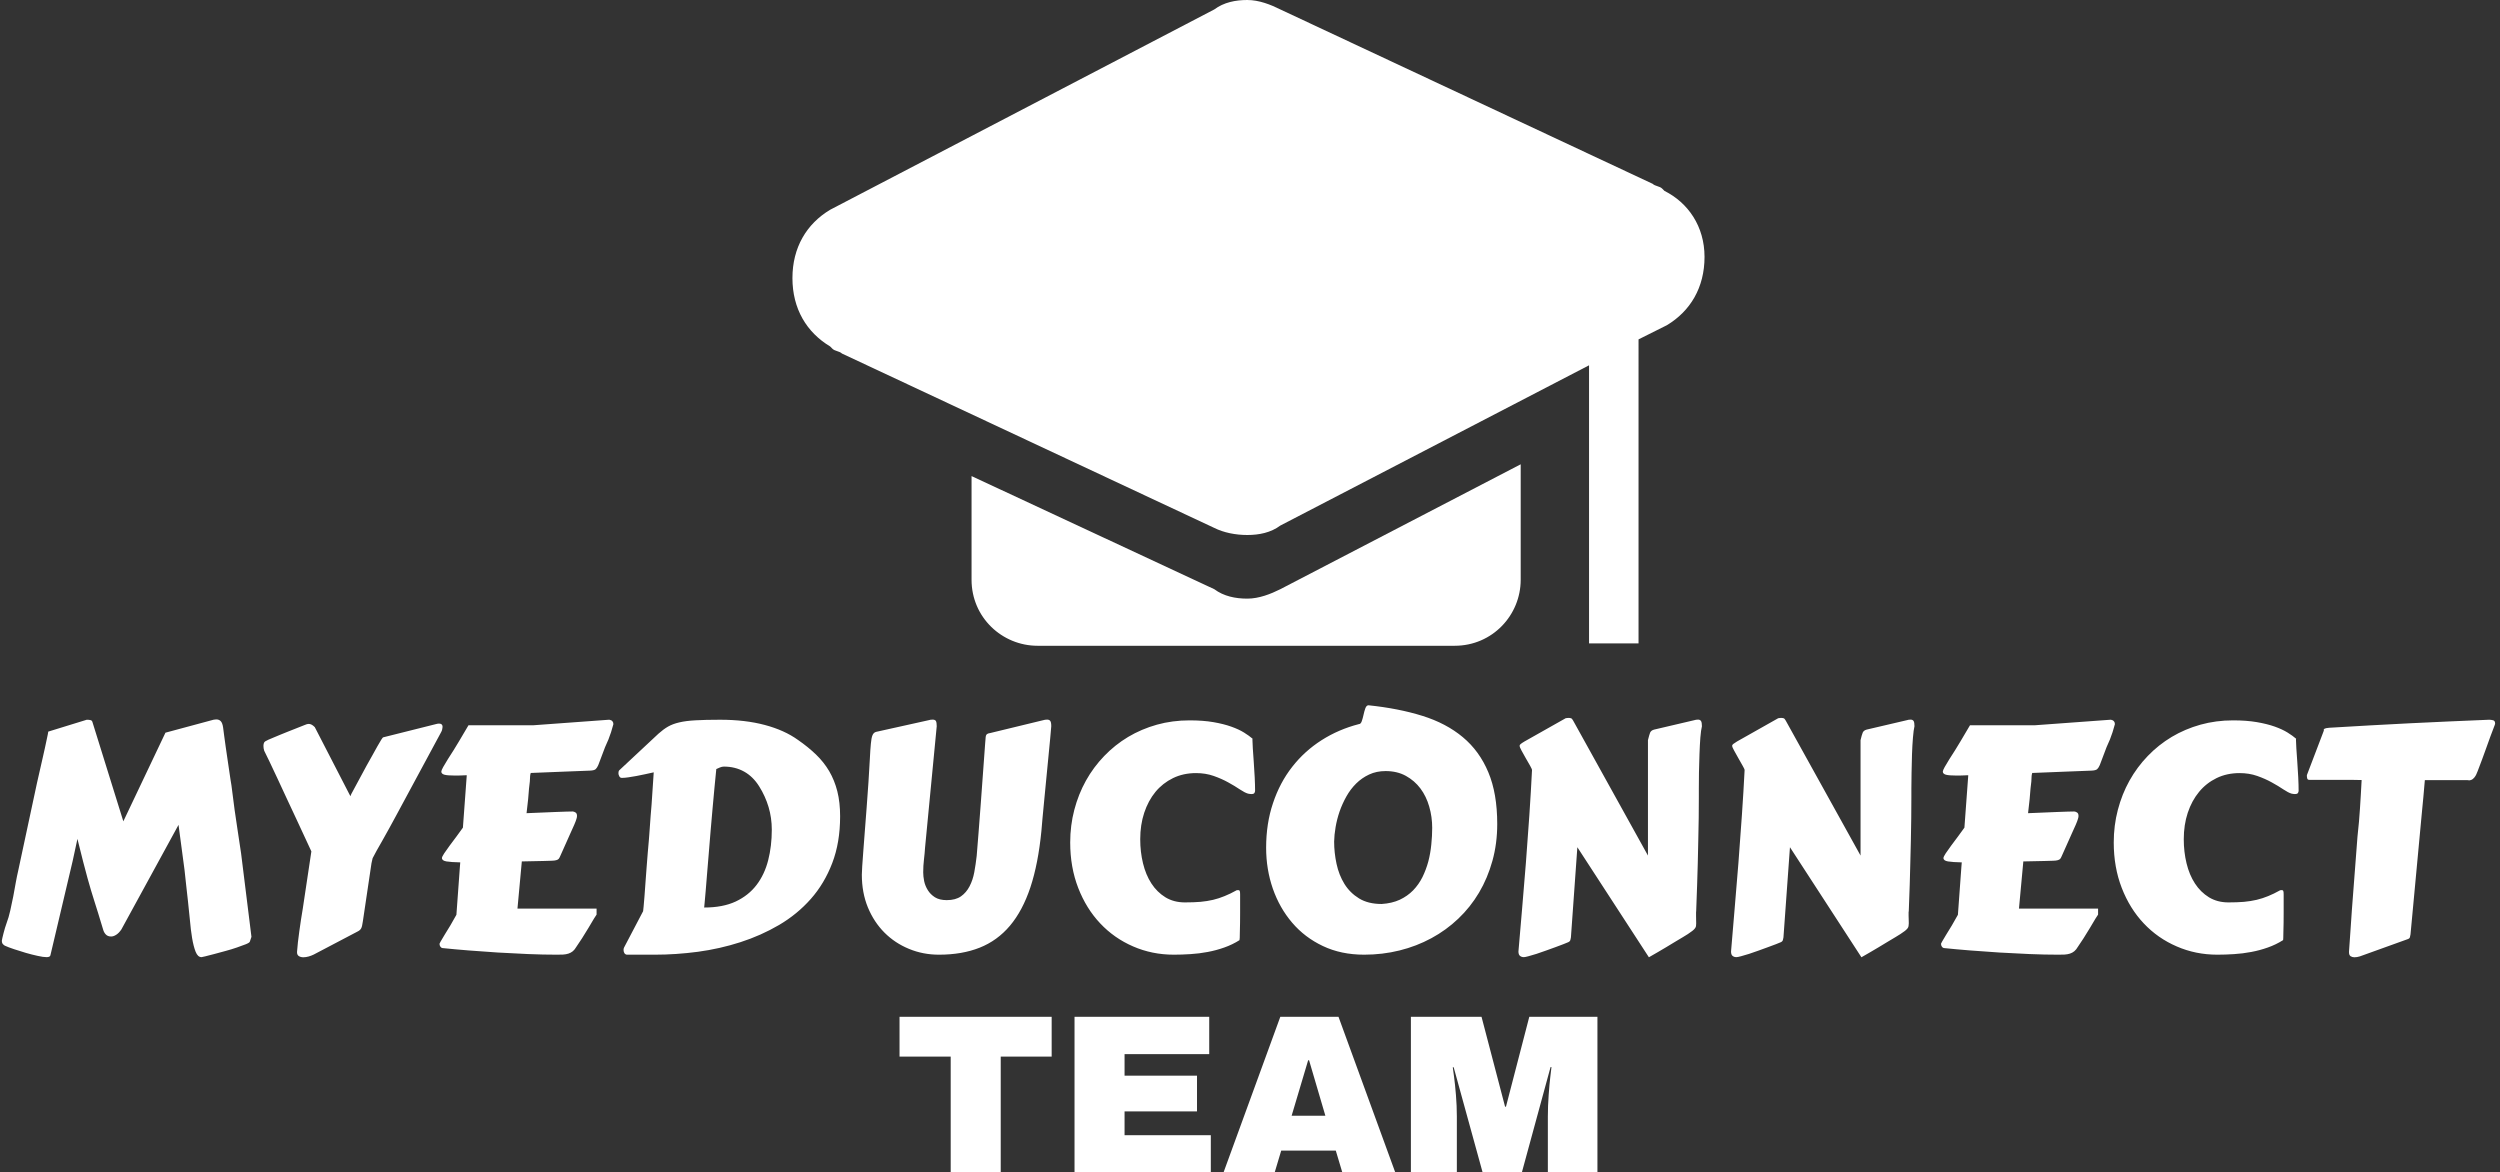 <svg xmlns="http://www.w3.org/2000/svg" version="1.1" xmlns:xlink="http://www.w3.org/1999/xlink" xmlns:svgjs="http://svgjs.dev/svgjs" width="1000" height="469" viewBox="0 0 1000 469"><rect x="0" y="0" width="1000" height="469" fill="#333333" stroke="none"/><g transform="matrix(1,0,0,1,-0.606,0.008)"><svg viewBox="0 0 396 186" data-background-color="#ffffff" preserveAspectRatio="xMidYMid meet" height="469" width="1000" xmlns="http://www.w3.org/2000/svg" xmlns:xlink="http://www.w3.org/1999/xlink"><g id="tight-bounds" transform="matrix(1,0,0,1,0.24,-0.003)"><svg viewBox="0 0 395.52 186.006" height="186.006" width="395.52"><g><svg viewBox="0 0 395.52 186.006" height="186.006" width="395.52"><g transform="matrix(1,0,0,1,0,111.88)"><svg viewBox="0 0 395.52 74.126" height="74.126" width="395.52"><g><svg viewBox="0 0 395.52 74.126" height="74.126" width="395.52"><g><svg viewBox="0 0 395.52 39.98" height="39.98" width="395.52"><g transform="matrix(1,0,0,1,0,0)"><svg width="395.52" viewBox="1.56 -38.23 394.87 39.91" height="39.98" data-palette-color="#ffffff"><path d="M27.47-33.89L35.08-35.94Q35.21-35.96 35.31-35.97 35.42-35.99 35.52-35.99L35.52-35.99Q35.96-35.99 36.23-35.71 36.5-35.42 36.6-34.72L36.6-34.72Q36.65-34.28 36.76-33.48 36.87-32.69 37-31.73 37.13-30.76 37.29-29.74 37.45-28.71 37.57-27.84 37.7-26.98 37.79-26.35 37.89-25.73 37.92-25.56L37.92-25.56Q38.45-21.24 38.87-18.63 39.28-16.02 39.45-14.77L39.45-14.77 41.09-1.56 40.84-0.81Q40.8-0.63 40.21-0.39 39.62-0.15 38.79 0.13 37.96 0.42 36.99 0.68 36.01 0.95 35.18 1.17 34.35 1.39 33.78 1.53 33.2 1.66 33.18 1.66L33.18 1.66Q32.59 1.66 32.25 0.81 31.91-0.05 31.69-1.37 31.47-2.69 31.34-4.25 31.2-5.81 31.03-7.25L31.03-7.25Q30.88-8.45 30.76-9.67 30.64-10.89 30.49-12.16L30.49-12.16 29.54-19.29 20.48-2.71Q20.07-2.12 19.65-1.87 19.24-1.61 18.87-1.61L18.87-1.61Q18.33-1.61 18.03-1.93 17.72-2.25 17.6-2.71L17.6-2.71Q17.14-4.25 16.81-5.31 16.48-6.37 16.2-7.25 15.92-8.13 15.67-8.96 15.43-9.79 15.12-10.88 14.82-11.96 14.44-13.44 14.06-14.92 13.53-17.07L13.53-17.07 12.77-13.55 9.25 1.37Q9.18 1.66 8.64 1.66L8.64 1.66Q8.13 1.66 7.24 1.46 6.35 1.27 5.38 0.99 4.42 0.71 3.5 0.4 2.59 0.1 2.05-0.15L2.05-0.15Q1.93-0.2 1.75-0.38 1.56-0.56 1.56-0.95L1.56-0.95Q1.56-1.05 1.64-1.37 1.71-1.68 1.82-2.11 1.93-2.54 2.06-2.98 2.2-3.42 2.32-3.76L2.32-3.76Q2.64-4.59 2.89-5.71 3.15-6.84 3.37-7.98 3.59-9.13 3.77-10.18 3.96-11.23 4.13-11.94L4.13-11.94 7.13-25.95 8.03-29.91Q8.2-30.66 8.36-31.38 8.52-32.1 8.64-32.69 8.76-33.28 8.84-33.64 8.91-34.01 8.91-34.06L8.91-34.06 15.01-35.94Q15.36-35.94 15.61-35.88 15.87-35.82 15.94-35.47L15.94-35.47 20.8-19.85 27.47-33.89ZM43.28-32.52L43.28-32.52Q43.43-32.62 43.78-32.78 44.14-32.93 44.61-33.13 45.09-33.33 45.64-33.56 46.19-33.79 46.75-34.01L46.75-34.01 49.58-35.13Q49.9-35.28 50.17-35.28L50.17-35.28Q50.36-35.28 50.6-35.17 50.83-35.06 51.12-34.77L51.12-34.77 56.76-23.83 56.91-24.19 59.32-28.66Q59.79-29.49 60.24-30.3 60.69-31.1 61.04-31.74 61.4-32.37 61.64-32.76 61.89-33.15 61.94-33.15L61.94-33.15 70.31-35.25Q70.6-35.33 70.8-35.33L70.8-35.33Q71.36-35.33 71.36-34.81L71.36-34.81Q71.34-34.69 71.31-34.48 71.29-34.28 71.16-34.03L71.16-34.03 63.99-20.73Q63.45-19.73 62.9-18.73 62.35-17.72 61.84-16.83 61.33-15.94 60.92-15.21 60.52-14.48 60.28-14.01L60.28-14.01 60.1-13.21 58.74-4.05Q58.66-3.64 58.62-3.37 58.57-3.1 58.48-2.93 58.4-2.76 58.26-2.64 58.13-2.51 57.88-2.39L57.88-2.39 50.95 1.25Q50.56 1.44 50.13 1.56 49.7 1.68 49.31 1.68L49.31 1.68Q48.9 1.68 48.61 1.5 48.31 1.32 48.31 0.9L48.31 0.9 48.31 0.81Q48.41-0.59 48.67-2.43 48.92-4.27 49.22-6.03L49.22-6.03 50.58-15.09Q50.19-15.92 49.56-17.29 48.92-18.65 48.19-20.24 47.46-21.83 46.66-23.51 45.87-25.2 45.18-26.7 44.48-28.2 43.93-29.35 43.38-30.49 43.11-31.03L43.11-31.03Q42.99-31.4 42.99-31.79L42.99-31.79Q42.99-32.01 43.05-32.21 43.11-32.42 43.28-32.52ZM92.57-20.26L92.57-20.26Q92.48-19.92 92.21-19.3 91.94-18.68 91.58-17.9 91.23-17.11 90.83-16.22 90.42-15.33 90.03-14.43L90.03-14.43Q89.89-14.09 89.77-13.93 89.64-13.77 89.37-13.7 89.11-13.62 88.63-13.61 88.15-13.6 87.3-13.57L87.3-13.57 83.91-13.5 83.22-6.03 95.75-6.03 95.75-5.08Q95.7-5.03 95.33-4.43 94.97-3.83 94.48-3 93.99-2.17 93.45-1.33 92.91-0.49 92.55 0.02L92.55 0.02Q92.3 0.46 91.99 0.72 91.67 0.98 91.29 1.1 90.91 1.22 90.46 1.25 90.01 1.27 89.47 1.27L89.47 1.27Q87.28 1.27 84.89 1.17 82.51 1.07 80.15 0.93 77.78 0.78 75.52 0.6 73.26 0.42 71.33 0.22L71.33 0.22Q71.16 0.2 71.03 0.02 70.89-0.15 70.89-0.37L70.89-0.37Q70.8-0.37 71.03-0.78 71.26-1.2 71.67-1.86 72.09-2.51 72.59-3.36 73.09-4.2 73.55-5.05L73.55-5.05 73.95-10.55Q74.04-11.94 74.1-12.62 74.16-13.31 74.16-13.35L74.16-13.35Q72.7-13.38 71.98-13.5 71.26-13.62 71.26-14.04L71.26-14.04Q71.26-14.23 71.61-14.77 71.97-15.31 72.48-16 72.99-16.7 73.57-17.46 74.14-18.21 74.58-18.85L74.58-18.85 75.19-27.15 75.12-27.15Q74.58-27.12 74.14-27.11 73.7-27.1 73.33-27.1L73.33-27.1Q72.16-27.1 71.66-27.23 71.16-27.37 71.16-27.73L71.16-27.73Q71.16-27.91 71.45-28.44 71.75-28.98 72.19-29.68 72.63-30.37 73.12-31.14 73.6-31.91 73.99-32.57L73.99-32.57 75.46-35.06 85.66-35.06 97.7-35.94Q97.72-35.94 97.83-35.93 97.94-35.91 98.07-35.85 98.19-35.79 98.3-35.64 98.41-35.5 98.41-35.23L98.41-35.23 98.04-33.96Q97.87-33.42 97.63-32.82 97.38-32.23 97.09-31.59L97.09-31.59 96.02-28.76Q95.84-28.34 95.62-28.13 95.41-27.91 94.7-27.88L94.7-27.88Q92.84-27.83 90.56-27.72 88.28-27.61 85.32-27.51L85.32-27.51Q85.22-27.17 85.22-26.97 85.22-26.76 85.18-26.17L85.18-26.17 85.05-25.05Q85-24.27 84.91-23.36 84.81-22.46 84.66-21.14L84.66-21.14Q85.91-21.19 87.09-21.24 88.28-21.29 89.25-21.33 90.23-21.36 90.95-21.39 91.67-21.41 91.96-21.41L91.96-21.41Q92.16-21.41 92.4-21.26 92.65-21.12 92.65-20.7L92.65-20.7Q92.65-20.51 92.57-20.26ZM104.97 1.27L100.53 1.27Q100.26 1.22 100.14 1 100.02 0.78 100.02 0.51L100.02 0.51Q100.02 0.29 100.11 0.12L100.11 0.12 103.12-5.62Q103.14-5.71 103.2-6.37 103.26-7.03 103.34-8.02 103.41-9.01 103.5-10.23 103.58-11.45 103.68-12.65 103.78-13.84 103.86-14.93 103.95-16.02 104.02-16.75L104.02-16.75Q104.05-17.04 104.09-17.64 104.14-18.24 104.19-19.02 104.24-19.8 104.31-20.7 104.39-21.61 104.46-22.51L104.46-22.51 104.8-27.61Q104.14-27.47 103.43-27.31 102.73-27.15 102.06-27.03 101.38-26.9 100.79-26.82 100.19-26.73 99.75-26.73L99.75-26.73Q99.48-26.73 99.35-26.98 99.21-27.22 99.21-27.49L99.21-27.49Q99.21-27.81 99.36-27.95L99.36-27.95 105.56-33.74Q106.32-34.42 107.06-34.85 107.81-35.28 108.85-35.52 109.9-35.77 111.43-35.85 112.96-35.94 115.3-35.94L115.3-35.94Q119.3-35.94 122.4-35.11 125.51-34.28 127.65-32.74L127.65-32.74Q129.24-31.64 130.49-30.44 131.73-29.25 132.59-27.8 133.44-26.34 133.88-24.6 134.32-22.85 134.32-20.65L134.32-20.65Q134.32-16.48 133.07-13.23 131.83-9.99 129.68-7.56 127.53-5.13 124.66-3.44 121.79-1.76 118.53-0.71 115.28 0.34 111.8 0.81 108.32 1.27 104.97 1.27L104.97 1.27ZM114.71-28.13L114.71-28.13 114.42-25.17Q114.27-23.63 114.12-21.89 113.96-20.14 113.81-18.35 113.66-16.55 113.52-14.81 113.37-13.06 113.25-11.55 113.13-10.03 113.03-8.84 112.93-7.64 112.86-6.93L112.86-6.93 112.79-6.2Q115.74-6.2 117.78-7.15 119.82-8.11 121.09-9.78 122.36-11.45 122.93-13.7 123.5-15.94 123.5-18.53L123.5-18.53Q123.5-20.39 122.99-22.11 122.48-23.83 121.5-25.39L121.5-25.39Q120.52-26.95 119.11-27.73 117.69-28.52 115.91-28.52L115.91-28.52Q115.62-28.52 115.28-28.38 114.93-28.25 114.71-28.13ZM167.76-34.91L167.76-34.91Q167.71-34.25 167.59-32.97 167.47-31.69 167.31-30.07 167.15-28.44 166.98-26.66 166.81-24.88 166.65-23.25 166.49-21.63 166.37-20.31 166.25-18.99 166.2-18.33L166.2-18.33Q165.69-13.13 164.46-9.41 163.22-5.69 161.22-3.32 159.22-0.95 156.42 0.16 153.63 1.27 149.97 1.27L149.97 1.27Q147.45 1.27 145.23 0.35 143.01-0.56 141.35-2.22 139.69-3.88 138.72-6.21 137.76-8.54 137.76-11.4L137.76-11.4Q137.76-11.77 137.82-12.73 137.88-13.7 137.99-15.09 138.1-16.48 138.23-18.25 138.37-20.02 138.52-22.02L138.52-22.02 138.81-26.07Q138.95-28.3 139.03-29.77 139.1-31.25 139.19-32.15 139.27-33.06 139.44-33.47 139.61-33.89 139.98-34.01L139.98-34.01 148.31-35.86Q148.62-35.96 148.96-35.96L148.96-35.96Q149.36-35.96 149.49-35.74 149.62-35.52 149.62-34.91L149.62-34.91 147.77-15.67Q147.72-14.82 147.6-13.82 147.48-12.82 147.48-11.77L147.48-11.77Q147.48-11.13 147.63-10.38 147.79-9.62 148.21-8.95 148.62-8.28 149.34-7.82 150.06-7.37 151.21-7.37L151.21-7.37Q152.6-7.37 153.46-7.97 154.31-8.57 154.82-9.56 155.34-10.55 155.57-11.8 155.8-13.06 155.95-14.38L155.95-14.38Q156.07-15.92 156.24-17.99 156.41-20.07 156.58-22.44L156.58-22.44 157.29-32.18Q157.34-32.62 157.35-32.91 157.36-33.2 157.41-33.4 157.46-33.59 157.62-33.69 157.78-33.79 158.12-33.84L158.12-33.84 166.45-35.86Q166.76-35.96 167.1-35.96L167.1-35.96Q167.45-35.96 167.6-35.75 167.76-35.55 167.76-34.91ZM170.76-16.5L170.76-16.5Q170.76-19.19 171.41-21.67 172.06-24.15 173.25-26.29 174.45-28.44 176.15-30.2 177.84-31.96 179.94-33.22 182.04-34.47 184.5-35.16 186.95-35.84 189.66-35.84L189.66-35.84Q191.81-35.84 193.43-35.56 195.06-35.28 196.26-34.85 197.47-34.42 198.29-33.91 199.11-33.4 199.65-32.93L199.65-32.93Q199.62-32.93 199.62-32.76L199.62-32.76Q199.62-32.4 199.68-31.42 199.74-30.44 199.83-29.25 199.91-28.05 199.98-26.82 200.04-25.59 200.04-24.68L200.04-24.68Q200.04-24.54 199.94-24.35 199.84-24.17 199.45-24.17L199.45-24.17Q199.23-24.17 198.91-24.24L198.91-24.24Q198.4-24.39 197.62-24.91 196.84-25.44 195.8-26.01 194.76-26.59 193.48-27.04 192.2-27.49 190.69-27.49L190.69-27.49Q188.68-27.49 187.05-26.7 185.41-25.9 184.26-24.51 183.12-23.12 182.48-21.2 181.85-19.29 181.85-17.02L181.85-17.02Q181.85-15.01 182.29-13.2 182.73-11.38 183.62-10.01 184.51-8.64 185.84-7.82 187.17-7.01 188.93-7.01L188.93-7.01Q190.32-7.01 191.39-7.1 192.47-7.2 193.4-7.42 194.32-7.64 195.21-8.01 196.11-8.37 197.13-8.94L197.13-8.94Q197.18-8.96 197.38-8.96L197.38-8.96Q197.55-8.96 197.61-8.83 197.67-8.69 197.67-8.28L197.67-8.28 197.67-5.35Q197.67-4.54 197.66-3.77 197.64-3 197.63-2.39 197.62-1.78 197.61-1.4 197.59-1.03 197.57-1.03L197.57-1.03Q196.45-0.32 195.17 0.13 193.88 0.59 192.53 0.84 191.17 1.1 189.81 1.18 188.44 1.27 187.17 1.27L187.17 1.27Q183.73 1.27 180.72-0.04 177.72-1.34 175.51-3.69 173.3-6.03 172.03-9.3 170.76-12.57 170.76-16.5ZM212.56-16.65L212.56-16.65Q212.56-14.89 212.94-13.12 213.32-11.35 214.19-9.94 215.07-8.52 216.51-7.64 217.95-6.76 220.08-6.76L220.08-6.76Q221.71-6.86 222.95-7.43 224.18-8.01 225.07-8.92 225.96-9.84 226.55-11.02 227.13-12.21 227.48-13.51 227.82-14.82 227.95-16.19 228.09-17.55 228.09-18.82L228.09-18.82Q228.09-20.56 227.62-22.18 227.16-23.8 226.23-25.05 225.3-26.29 223.92-27.05 222.54-27.81 220.71-27.81L220.71-27.81Q219.27-27.81 218.11-27.27 216.95-26.73 216.05-25.84 215.15-24.95 214.5-23.79 213.85-22.63 213.42-21.4 213-20.17 212.79-18.93 212.58-17.7 212.56-16.65ZM217.32 1.27L217.32 1.27Q213.66 1.27 210.78-0.1 207.9-1.46 205.91-3.8 203.92-6.13 202.85-9.19 201.79-12.26 201.79-15.67L201.79-15.67Q201.79-19.51 202.88-22.74 203.96-25.98 205.92-28.48 207.87-30.98 210.57-32.7 213.27-34.42 216.49-35.25L216.49-35.25Q216.78-35.25 216.94-35.72 217.1-36.18 217.22-36.74 217.34-37.3 217.51-37.77 217.69-38.23 218-38.23L218-38.23Q222.74-37.74 226.52-36.56 230.31-35.38 232.94-33.18 235.58-30.98 236.98-27.62 238.39-24.27 238.39-19.43L238.39-19.43Q238.39-16.33 237.63-13.6 236.87-10.86 235.51-8.56 234.14-6.25 232.22-4.43 230.31-2.61 227.96-1.34 225.62-0.07 222.92 0.6 220.22 1.27 217.32 1.27ZM262.26-14.43L262.26-32.71Q262.46-33.52 262.6-33.89 262.75-34.25 263.24-34.38L263.24-34.38 269.56-35.86Q269.86-35.96 270.2-35.96L270.2-35.96Q270.51-35.96 270.66-35.74 270.81-35.52 270.81-34.91L270.81-34.91Q270.66-34.33 270.56-33.12 270.47-31.91 270.42-30.47 270.37-29.03 270.34-27.58 270.32-26.12 270.32-25.05L270.32-25.05 270.32-23.71Q270.32-22.19 270.3-20.41 270.27-18.63 270.23-16.8 270.2-14.97 270.15-13.18 270.1-11.4 270.05-9.84L270.05-9.84 269.9-5.66Q269.88-5.54 269.88-5.44 269.88-5.35 269.88-5.25L269.88-5.25 269.88-4.88Q269.88-4.47 269.89-4.19 269.9-3.91 269.9-3.69L269.9-3.69Q269.9-3.44 269.87-3.25 269.83-3.05 269.68-2.87 269.54-2.69 269.28-2.49 269.03-2.29 268.59-2L268.59-2Q268.34-1.83 267.78-1.5 267.22-1.17 266.54-0.76 265.85-0.34 265.12 0.1 264.39 0.54 263.78 0.89 263.17 1.25 262.79 1.46 262.41 1.68 262.41 1.68L262.41 1.68 251.08-15.75 250.06-1.46Q250.03-1.27 249.97-1.05 249.91-0.83 249.64-0.71L249.64-0.71Q249.42-0.61 248.88-0.4 248.35-0.2 247.63 0.07 246.91 0.34 246.11 0.62 245.32 0.9 244.61 1.14 243.9 1.37 243.35 1.51 242.8 1.66 242.61 1.66L242.61 1.66Q242.24 1.66 242 1.46 241.75 1.27 241.75 0.76L241.75 0.76Q242-2.29 242.32-5.9 242.63-9.5 242.93-13.28 243.22-17.07 243.48-20.84 243.73-24.61 243.9-28L243.9-28Q243.9-28.1 243.6-28.65 243.29-29.2 242.91-29.85 242.54-30.49 242.23-31.07 241.93-31.64 241.93-31.79L241.93-31.79Q241.93-31.96 242.11-32.1 242.29-32.25 242.71-32.5L242.71-32.5 249.23-36.18Q249.3-36.18 249.43-36.21 249.57-36.23 249.67-36.23L249.67-36.23Q249.93-36.23 250.09-36.17 250.25-36.11 250.42-35.79L250.42-35.79 262.26-14.43ZM295.93-14.43L295.93-32.71Q296.12-33.52 296.27-33.89 296.42-34.25 296.9-34.38L296.9-34.38 303.23-35.86Q303.52-35.96 303.86-35.96L303.86-35.96Q304.18-35.96 304.33-35.74 304.47-35.52 304.47-34.91L304.47-34.91Q304.33-34.33 304.23-33.12 304.13-31.91 304.08-30.47 304.03-29.03 304.01-27.58 303.98-26.12 303.98-25.05L303.98-25.05 303.98-23.71Q303.98-22.19 303.96-20.41 303.94-18.63 303.9-16.8 303.86-14.97 303.81-13.18 303.76-11.4 303.72-9.84L303.72-9.84 303.57-5.66Q303.54-5.54 303.54-5.44 303.54-5.35 303.54-5.25L303.54-5.25 303.54-4.88Q303.54-4.47 303.56-4.19 303.57-3.91 303.57-3.69L303.57-3.69Q303.57-3.44 303.53-3.25 303.5-3.05 303.35-2.87 303.2-2.69 302.95-2.49 302.69-2.29 302.25-2L302.25-2Q302.01-1.83 301.44-1.5 300.88-1.17 300.2-0.76 299.52-0.34 298.78 0.1 298.05 0.54 297.44 0.89 296.83 1.25 296.45 1.46 296.07 1.68 296.07 1.68L296.07 1.68 284.75-15.75 283.72-1.46Q283.7-1.27 283.63-1.05 283.57-0.83 283.31-0.71L283.31-0.71Q283.09-0.61 282.55-0.4 282.01-0.2 281.29 0.07 280.57 0.34 279.78 0.62 278.98 0.9 278.28 1.14 277.57 1.37 277.02 1.51 276.47 1.66 276.27 1.66L276.27 1.66Q275.91 1.66 275.66 1.46 275.42 1.27 275.42 0.76L275.42 0.76Q275.66-2.29 275.98-5.9 276.3-9.5 276.59-13.28 276.88-17.07 277.14-20.84 277.4-24.61 277.57-28L277.57-28Q277.57-28.1 277.26-28.65 276.96-29.2 276.58-29.85 276.2-30.49 275.9-31.07 275.59-31.64 275.59-31.79L275.59-31.79Q275.59-31.96 275.77-32.1 275.96-32.25 276.37-32.5L276.37-32.5 282.89-36.18Q282.96-36.18 283.1-36.21 283.23-36.23 283.33-36.23L283.33-36.23Q283.6-36.23 283.76-36.17 283.92-36.11 284.09-35.79L284.09-35.79 295.93-14.43ZM330.37-20.26L330.37-20.26Q330.28-19.92 330.01-19.3 329.74-18.68 329.38-17.9 329.03-17.11 328.63-16.22 328.22-15.33 327.83-14.43L327.83-14.43Q327.69-14.09 327.57-13.93 327.44-13.77 327.17-13.7 326.91-13.62 326.43-13.61 325.95-13.6 325.1-13.57L325.1-13.57 321.71-13.5 321.02-6.03 333.55-6.03 333.55-5.08Q333.5-5.03 333.13-4.43 332.77-3.83 332.28-3 331.79-2.17 331.25-1.33 330.71-0.49 330.35 0.02L330.35 0.02Q330.1 0.46 329.79 0.72 329.47 0.98 329.09 1.1 328.71 1.22 328.26 1.25 327.81 1.27 327.27 1.27L327.27 1.27Q325.08 1.27 322.69 1.17 320.31 1.07 317.95 0.93 315.58 0.78 313.32 0.6 311.06 0.42 309.13 0.22L309.13 0.22Q308.96 0.2 308.83 0.02 308.69-0.15 308.69-0.37L308.69-0.37Q308.6-0.37 308.83-0.78 309.06-1.2 309.47-1.86 309.89-2.51 310.39-3.36 310.89-4.2 311.35-5.05L311.35-5.05 311.75-10.55Q311.84-11.94 311.9-12.62 311.96-13.31 311.96-13.35L311.96-13.35Q310.5-13.38 309.78-13.5 309.06-13.62 309.06-14.04L309.06-14.04Q309.06-14.23 309.41-14.77 309.77-15.31 310.28-16 310.79-16.7 311.37-17.46 311.94-18.21 312.38-18.85L312.38-18.85 312.99-27.15 312.92-27.15Q312.38-27.12 311.94-27.11 311.5-27.1 311.13-27.1L311.13-27.1Q309.96-27.1 309.46-27.23 308.96-27.37 308.96-27.73L308.96-27.73Q308.96-27.91 309.25-28.44 309.55-28.98 309.99-29.68 310.43-30.37 310.92-31.14 311.4-31.91 311.79-32.57L311.79-32.57 313.26-35.06 323.46-35.06 335.5-35.94Q335.52-35.94 335.63-35.93 335.74-35.91 335.87-35.85 335.99-35.79 336.1-35.64 336.21-35.5 336.21-35.23L336.21-35.23 335.84-33.96Q335.67-33.42 335.43-32.82 335.18-32.23 334.89-31.59L334.89-31.59 333.82-28.76Q333.64-28.34 333.42-28.13 333.21-27.91 332.5-27.88L332.5-27.88Q330.64-27.83 328.36-27.72 326.08-27.61 323.12-27.51L323.12-27.51Q323.02-27.17 323.02-26.97 323.02-26.76 322.98-26.17L322.98-26.17 322.85-25.05Q322.8-24.27 322.71-23.36 322.61-22.46 322.46-21.14L322.46-21.14Q323.71-21.19 324.89-21.24 326.08-21.29 327.05-21.33 328.03-21.36 328.75-21.39 329.47-21.41 329.76-21.41L329.76-21.41Q329.96-21.41 330.2-21.26 330.45-21.12 330.45-20.7L330.45-20.7Q330.45-20.51 330.37-20.26ZM336.03-16.5L336.03-16.5Q336.03-19.19 336.68-21.67 337.33-24.15 338.52-26.29 339.72-28.44 341.42-30.2 343.11-31.96 345.21-33.22 347.31-34.47 349.77-35.16 352.22-35.84 354.93-35.84L354.93-35.84Q357.08-35.84 358.7-35.56 360.33-35.28 361.54-34.85 362.74-34.42 363.56-33.91 364.38-33.4 364.92-32.93L364.92-32.93Q364.89-32.93 364.89-32.76L364.89-32.76Q364.89-32.4 364.95-31.42 365.01-30.44 365.1-29.25 365.18-28.05 365.25-26.82 365.31-25.59 365.31-24.68L365.31-24.68Q365.31-24.54 365.21-24.35 365.11-24.17 364.72-24.17L364.72-24.17Q364.5-24.17 364.18-24.24L364.18-24.24Q363.67-24.39 362.89-24.91 362.11-25.44 361.07-26.01 360.03-26.59 358.75-27.04 357.47-27.49 355.96-27.49L355.96-27.49Q353.95-27.49 352.32-26.7 350.68-25.9 349.54-24.51 348.39-23.12 347.75-21.2 347.12-19.29 347.12-17.02L347.12-17.02Q347.12-15.01 347.56-13.2 348-11.38 348.89-10.01 349.78-8.64 351.11-7.82 352.44-7.01 354.2-7.01L354.2-7.01Q355.59-7.01 356.66-7.1 357.74-7.2 358.67-7.42 359.59-7.64 360.49-8.01 361.38-8.37 362.4-8.94L362.4-8.94Q362.45-8.96 362.65-8.96L362.65-8.96Q362.82-8.96 362.88-8.83 362.94-8.69 362.94-8.28L362.94-8.28 362.94-5.35Q362.94-4.54 362.93-3.77 362.91-3 362.9-2.39 362.89-1.78 362.88-1.4 362.87-1.03 362.84-1.03L362.84-1.03Q361.72-0.32 360.44 0.13 359.15 0.59 357.8 0.84 356.44 1.1 355.08 1.18 353.71 1.27 352.44 1.27L352.44 1.27Q349 1.27 346-0.04 342.99-1.34 340.78-3.69 338.57-6.03 337.3-9.3 336.03-12.57 336.03-16.5ZM373.29 0.88L373.29 0.78Q373.41-1 373.53-2.66 373.65-4.32 373.75-5.88L373.75-5.88 374.63-17.41Q374.78-18.73 374.87-19.81 374.97-20.9 375.03-21.94 375.09-22.97 375.16-24.04 375.22-25.1 375.29-26.39L375.29-26.39Q374.48-26.42 373.59-26.42 372.7-26.42 371.73-26.42L371.73-26.42 367.01-26.42Q366.74-26.42 366.68-26.62 366.62-26.83 366.62-27L366.62-27 366.62-27.17 369.31-34.23 369.28-34.33Q369.28-34.45 369.44-34.53 369.6-34.62 370.16-34.67L370.16-34.67Q373.53-34.86 376.69-35.05 379.86-35.23 382.94-35.38 386.03-35.52 389.12-35.67 392.21-35.82 395.48-35.94L395.48-35.94Q395.77-35.94 396.1-35.86 396.43-35.79 396.43-35.33L396.43-35.33Q396.43-35.28 396.41-35.23 396.38-35.18 396.38-35.13L396.38-35.13Q395.99-34.13 395.66-33.23 395.33-32.32 395.02-31.45 394.7-30.57 394.37-29.66 394.04-28.76 393.65-27.76L393.65-27.76Q393.62-27.73 393.55-27.53 393.48-27.32 393.33-27.06 393.19-26.81 392.94-26.59 392.7-26.37 392.33-26.34L392.33-26.34Q392.21-26.37 392.09-26.37 391.96-26.37 391.82-26.37L391.82-26.37 385.3-26.37Q385.18-25.12 385.07-23.73 384.96-22.34 384.81-21.02L384.81-21.02 383.03-1.95Q383-1.73 382.94-1.51 382.88-1.29 382.61-1.2L382.61-1.2 375.7 1.29Q375.44 1.39 375 1.54 374.56 1.68 374.14 1.68L374.14 1.68Q373.8 1.68 373.54 1.51 373.29 1.34 373.29 0.88L373.29 0.88Z" opacity="1" transform="matrix(1,0,0,1,0,0)" fill="#ffffff" class="undefined-text-0" data-fill-palette-color="primary" id="text-0"></path></svg></g></svg></g><g transform="matrix(1,0,0,1,142.401,49.418)"><svg viewBox="0 0 110.717 24.708" height="24.708" width="110.717"><g transform="matrix(1,0,0,1,0,0)"><svg width="110.717" viewBox="1.15 -34.4 154.14 34.4" height="24.708" data-palette-color="#ffffff"><path d="M34.75-25.6L23.5-25.6 23.5 0 12.45 0 12.45-25.6 1.15-25.6 1.15-34.4 34.75-34.4 34.75-25.6ZM39.8 0L39.8-34.4 69.55-34.4 69.55-26.15 50.85-26.15 50.85-21.4 66.85-21.4 66.85-13.5 50.85-13.5 50.85-8.25 69.9-8.25 69.9 0 39.8 0ZM110.65 0L98.95 0 97.5-4.85 85.45-4.85 84 0 72.7 0 85.25-34.4 98.1-34.4 110.65 0ZM91.4-24.8L87.75-12.55 95.2-12.55 91.6-24.8 91.4-24.8ZM155.29 0L144.34 0 144.34-12.4Q144.34-14.7 144.52-17.13 144.69-19.55 144.89-21.2 145.09-22.85 145.14-23.3L145.14-23.3 144.94-23.3 138.59 0 129.94 0 123.54-23.25 123.34-23.25Q123.39-22.8 123.62-21.18 123.84-19.55 124.04-17.13 124.24-14.7 124.24-12.4L124.24-12.4 124.24 0 114.09 0 114.09-34.4 129.69-34.4 134.89-14.55 135.09-14.55 140.24-34.4 155.29-34.4 155.29 0Z" opacity="1" transform="matrix(1,0,0,1,0,0)" fill="#ffffff" class="undefined-text-1" data-fill-palette-color="secondary" id="text-1"></path></svg></g></svg></g></svg></g></svg></g><g transform="matrix(1,0,0,1,125.415,0)"><svg viewBox="0 0 144.69 102.442" height="102.442" width="144.69"><g><svg xmlns="http://www.w3.org/2000/svg" xmlns:xlink="http://www.w3.org/1999/xlink" version="1.1" x="0" y="0" viewBox="25.7 31.3 38.7 27.4" enable-background="new 0 0 90 90" xml:space="preserve" height="102.442" width="144.69" class="icon-icon-0" data-fill-palette-color="accent" id="icon-0"><path d="M46.4 56.3c-0.4 0.2-0.9 0.4-1.4 0.4s-1-0.1-1.4-0.4l0 0-10.3-4.8v4.4c0 1.6 1.3 2.8 2.8 2.8h17.7c1.6 0 2.8-1.3 2.8-2.8V51L46.4 56.3 46.4 56.3z" fill="#ffffff" data-fill-palette-color="accent"></path><path d="M62.7 39.4L62.7 39.4l-0.1-0.1c-0.1-0.1-0.3-0.1-0.4-0.2l-15.8-7.4 0 0c-0.4-0.2-0.9-0.4-1.4-0.4s-1 0.1-1.4 0.4l0 0-16.3 8.5 0 0c-1 0.6-1.6 1.6-1.6 2.9s0.6 2.3 1.6 2.9l0 0 0.1 0.1c0.1 0.1 0.3 0.1 0.4 0.2l15.8 7.4 0 0C44 53.9 44.5 54 45 54s1-0.1 1.4-0.4l0 0 13.1-6.8v11.8h2.1V45.7l1.2-0.6 0 0c1-0.6 1.6-1.6 1.6-2.9S63.7 39.9 62.7 39.4z" fill="#ffffff" data-fill-palette-color="accent"></path></svg></g></svg></g><g></g></svg></g><defs></defs></svg><rect width="395.52" height="186.006" fill="none" stroke="none" visibility="hidden"></rect></g></svg></g></svg>